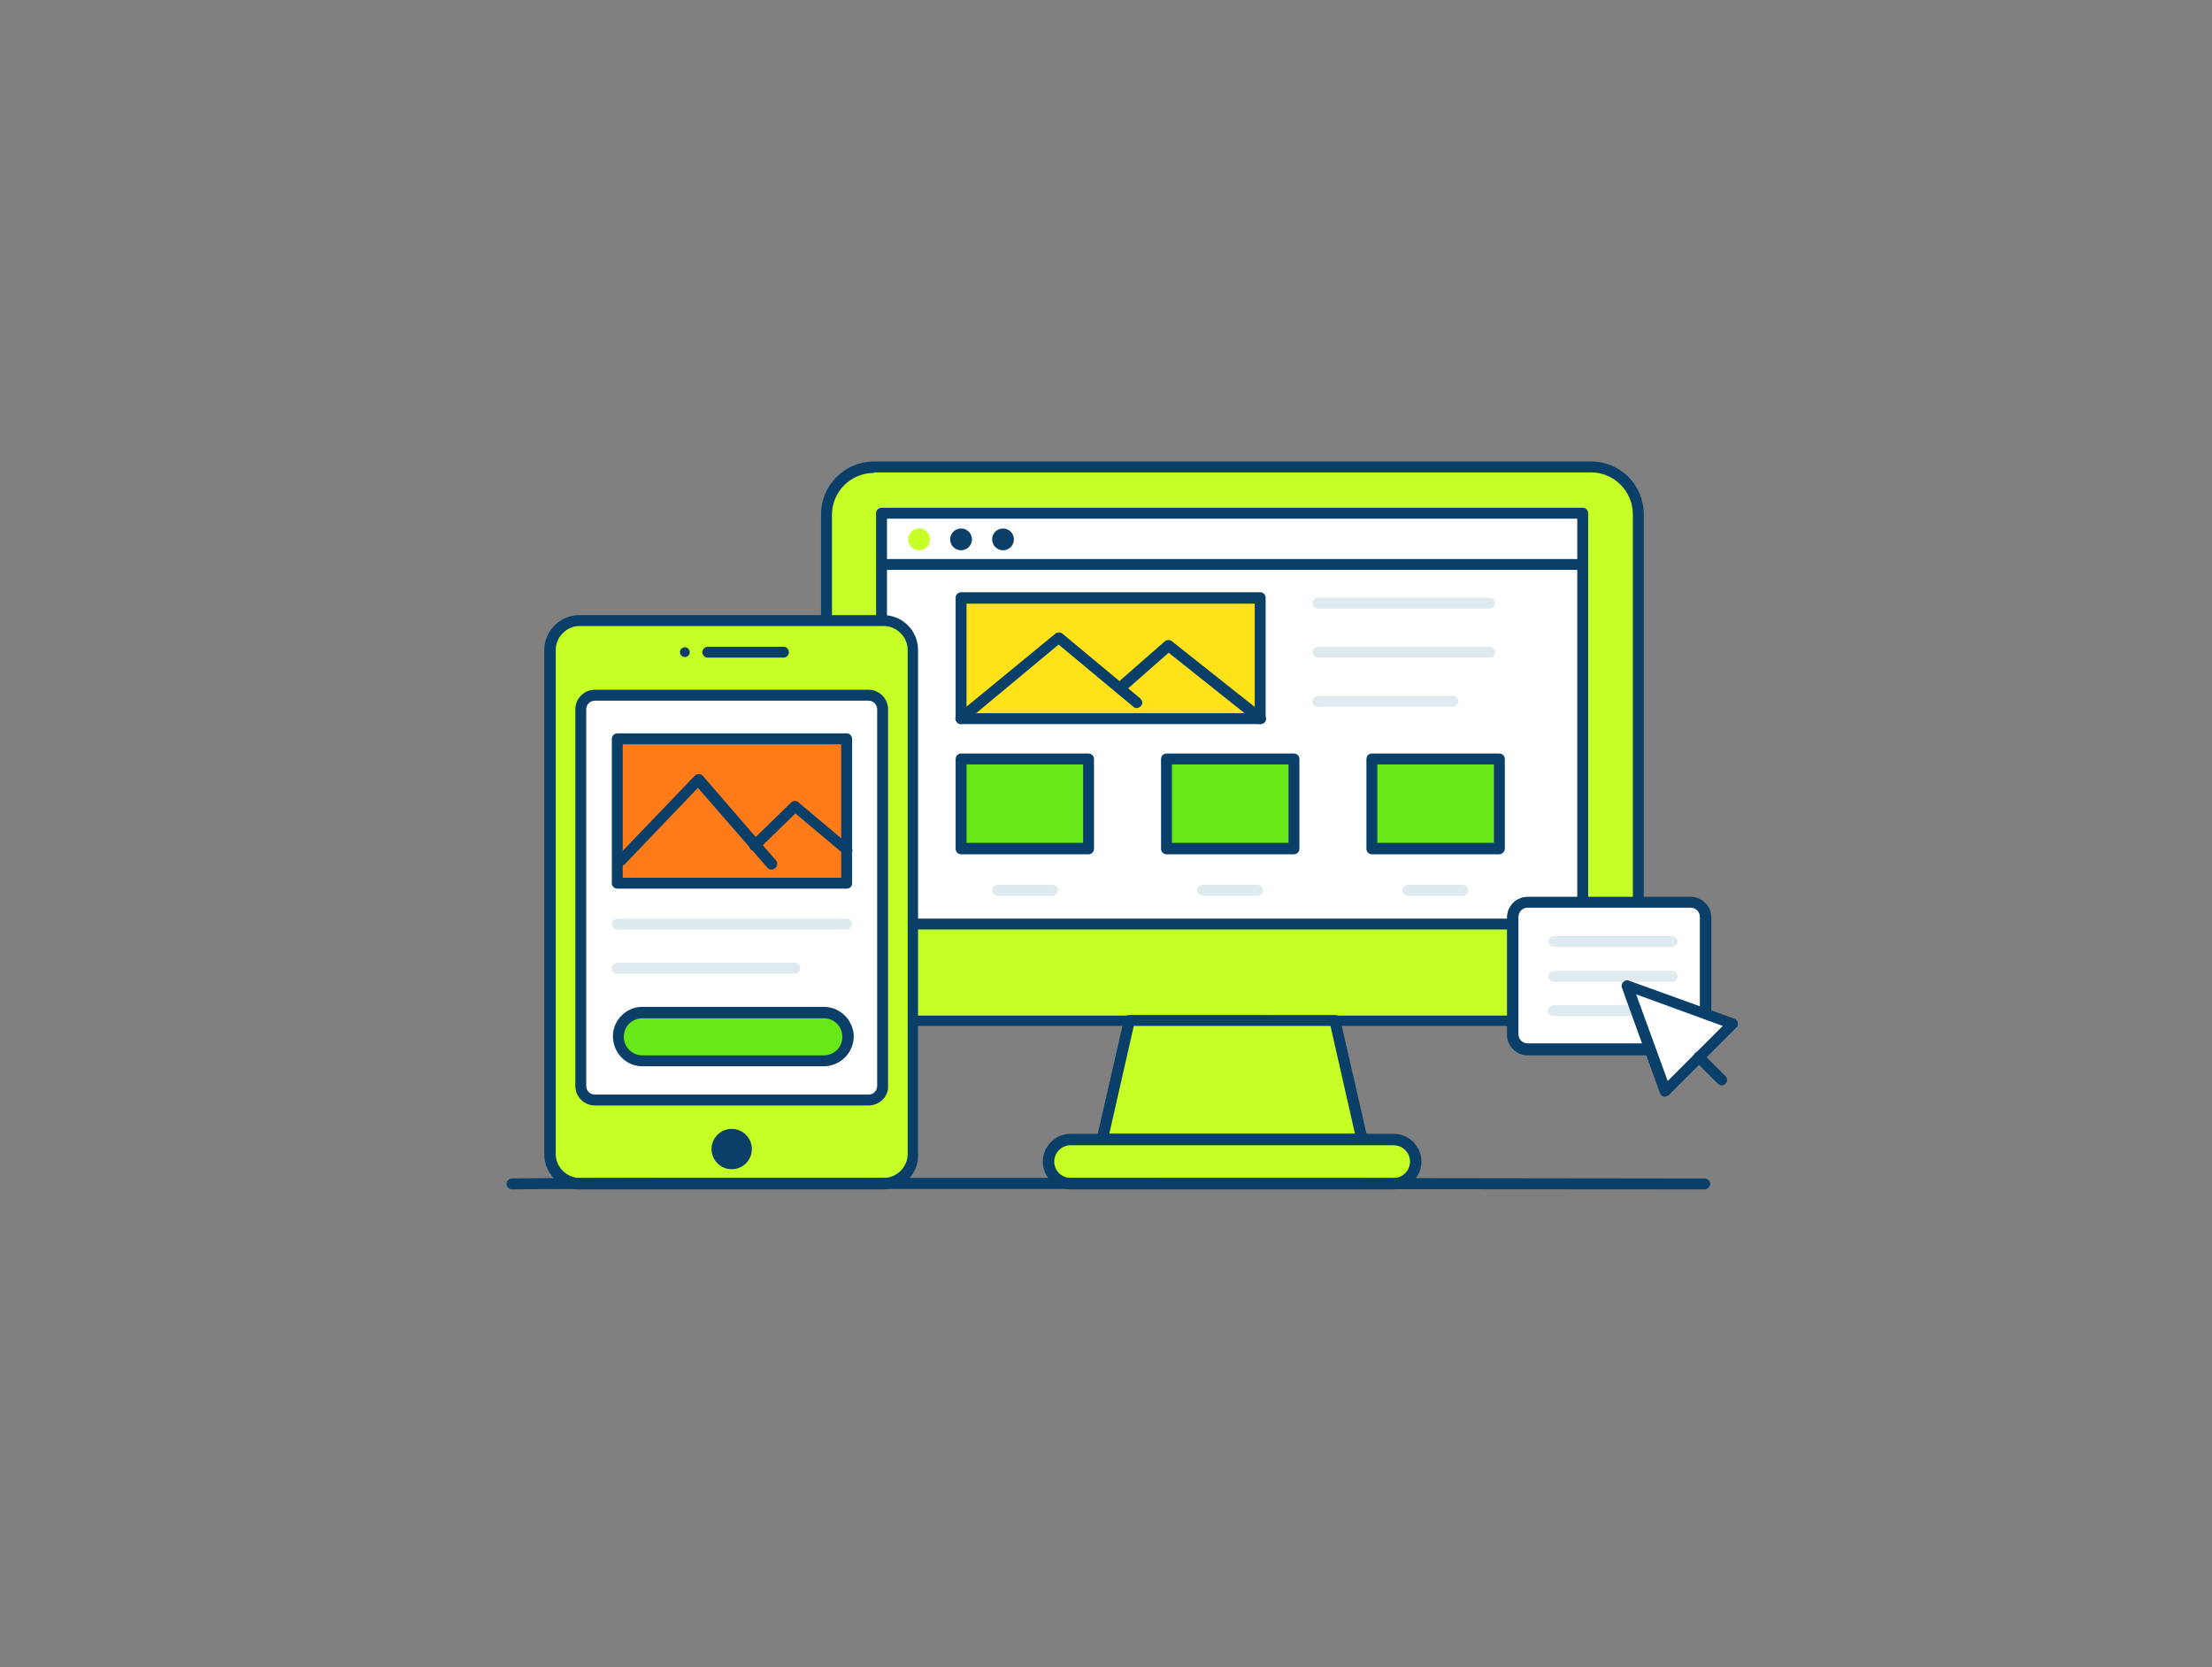 <?xml version="1.0" encoding="utf-8"?>
<!-- Generator: Adobe Illustrator 21.1.0, SVG Export Plug-In . SVG Version: 6.00 Build 0)  -->
<svg version="1.1" id="Capa_1" xmlns="http://www.w3.org/2000/svg" xmlns:xlink="http://www.w3.org/1999/xlink" x="0px" y="0px"
	 viewBox="0 0 406 306" style="enable-background:new 0 0 406 306;" xml:space="preserve">
<rect x="0" y="0" width="406" height="306" fill="#808080" stroke="none"/>
<style type="text/css">
	.st0{fill:#C5FF26;}
	.st1{fill:#093F68;}
	.st2{fill:#FFFFFF;}
	.st3{fill:#FFE219;}
	.st4{fill:#DFEAEF;}
	.st5{fill:#68E817;}
	.st6{fill:#FF7A19;}
	.st7{fill:none;}
</style>
<g id="_59_ui_design_outline">
	<path class="st0" d="M160.3,85.8H292c4.8,0,8.7,3.9,8.7,8.7v84.2c0,4.8-3.9,8.7-8.7,8.7H160.3c-4.8,0-8.7-3.9-8.7-8.7V94.4
		C151.6,89.6,155.5,85.8,160.3,85.8z"/>
	<path class="st1" d="M291.9,188.3H160.4c-5.4,0-9.7-4.4-9.7-9.7V94.4c0-5.4,4.4-9.7,9.7-9.7h131.6c5.4,0,9.7,4.3,9.7,9.7v84.2
		C301.7,184,297.3,188.3,291.9,188.3z M160.4,86.8c-4.2,0-7.7,3.4-7.7,7.7v84.2c0,4.2,3.4,7.7,7.7,7.7h131.6c4.2,0,7.7-3.4,7.7-7.7
		V94.4c0-4.2-3.4-7.7-7.7-7.7H160.4z"/>
	<polygon class="st0" points="249.9,209.1 202.3,209.1 207.3,187.3 245,187.3 	"/>
	<path class="st1" d="M249.9,210.2h-47.6c-0.3,0-0.6-0.1-0.8-0.4c-0.2-0.2-0.3-0.6-0.2-0.9l5-21.8c0.1-0.5,0.5-0.8,1-0.8H245
		c0.5,0,0.9,0.3,1,0.8l5,21.8c0.1,0.3,0,0.6-0.2,0.9C250.6,210,250.3,210.2,249.9,210.2z M203.6,208.1h45.1l-4.5-19.8h-36.1
		L203.6,208.1z"/>
	<rect x="161.8" y="94.2" class="st2" width="128.7" height="75.4"/>
	<path class="st1" d="M290.5,170.6H161.8c-0.6,0-1-0.5-1-1V94.2c0-0.6,0.5-1,1-1h128.7c0.6,0,1,0.5,1,1v75.4
		C291.5,170.1,291,170.6,290.5,170.6z M162.8,168.6h126.7V95.2H162.8V168.6z"/>
	<path class="st0" d="M196.5,209.1h59.3c2.3,0,4.1,1.8,4.1,4.1v0c0,2.3-1.8,4.1-4.1,4.1h-59.3c-2.3,0-4.1-1.8-4.1-4.1v0
		C192.4,211,194.2,209.1,196.5,209.1z"/>
	<path class="st1" d="M255.8,218.3h-59.3c-2.8,0-5.1-2.3-5.1-5.1c0-2.8,2.3-5.1,5.1-5.1h59.3c2.8,0,5.1,2.3,5.1,5.1
		C260.9,216,258.6,218.3,255.8,218.3z M196.5,210.2c-1.7,0-3,1.4-3,3c0,1.7,1.4,3,3,3h59.3c1.7,0,3-1.4,3-3c0-1.7-1.4-3-3-3l0,0
		H196.5z"/>
	<path class="st1" d="M289.9,104.6H162.4c-0.6,0-1-0.5-1-1c0-0.6,0.5-1,1-1h127.5c0.6,0,1,0.5,1,1
		C290.9,104.2,290.4,104.6,289.9,104.6z"/>
	<circle class="st0" cx="168.7" cy="99" r="2"/>
	<circle class="st1" cx="176.4" cy="99" r="2"/>
	<circle class="st1" cx="184.1" cy="99" r="2"/>
	<rect x="176.4" y="109.7" class="st3" width="54.9" height="22.2"/>
	<path class="st1" d="M231.3,132.9h-54.9c-0.6,0-1-0.5-1-1v-22.2c0-0.6,0.5-1,1-1h54.9c0.6,0,1,0.5,1,1v22.2
		C232.3,132.5,231.9,132.9,231.3,132.9z M177.4,130.9h52.9v-20.1h-52.9V130.9z"/>
	<path class="st1" d="M176.4,132.9c-0.3,0-0.6-0.1-0.8-0.4c-0.4-0.4-0.3-1.1,0.1-1.4c0,0,0,0,0,0l18-14.8c0.4-0.3,0.9-0.3,1.3,0
		l14.3,11.9c0.4,0.4,0.5,1,0.1,1.4c-0.4,0.4-1,0.5-1.4,0.1l-13.7-11.4L177,132.7C176.9,132.8,176.6,132.9,176.4,132.9z"/>
	<path class="st1" d="M231.3,132.9c-0.2,0-0.4-0.1-0.6-0.2l-16.2-12.9l-8.3,7.3c-0.4,0.4-1.1,0.3-1.4-0.2c-0.3-0.4-0.3-1,0.1-1.4
		l8.9-7.8c0.4-0.3,0.9-0.3,1.3,0l16.9,13.4c0.4,0.4,0.5,1,0.2,1.4C231.9,132.8,231.6,132.9,231.3,132.9L231.3,132.9z"/>
	<path class="st4" d="M273.4,111.7h-31.5c-0.6,0-1-0.5-1-1s0.5-1,1-1h31.5c0.6,0,1,0.5,1,1S274,111.7,273.4,111.7z"/>
	<path class="st4" d="M273.4,120.7h-31.5c-0.6,0-1-0.5-1-1s0.5-1,1-1h31.5c0.6,0,1,0.5,1,1S274,120.7,273.4,120.7z"/>
	<path class="st4" d="M266.7,129.7h-24.8c-0.6,0-1-0.5-1-1s0.5-1,1-1h24.8c0.6,0,1,0.5,1,1S267.3,129.7,266.7,129.7z"/>
	<rect x="176.4" y="139.3" class="st5" width="23.4" height="16.5"/>
	<path class="st1" d="M199.8,156.8h-23.4c-0.6,0-1-0.5-1-1v-16.5c0-0.6,0.5-1,1-1h23.4c0.6,0,1,0.5,1,1v16.5
		C200.8,156.3,200.4,156.8,199.8,156.8z M177.4,154.7h21.4v-14.4h-21.4V154.7z"/>
	<rect x="214.1" y="139.3" class="st5" width="23.4" height="16.5"/>
	<path class="st1" d="M237.5,156.8h-23.4c-0.6,0-1-0.5-1-1v-16.5c0-0.6,0.5-1,1-1h23.4c0.6,0,1,0.5,1,1v16.5
		C238.5,156.3,238.1,156.8,237.5,156.8z M215.1,154.7h21.4v-14.4h-21.4L215.1,154.7z"/>
	<rect x="251.8" y="139.3" class="st5" width="23.4" height="16.5"/>
	<path class="st1" d="M275.2,156.8h-23.4c-0.6,0-1-0.5-1-1v-16.5c0-0.6,0.5-1,1-1h23.4c0.6,0,1,0.5,1,1v16.5
		C276.2,156.3,275.7,156.8,275.2,156.8z M252.8,154.7h21.4v-14.4h-21.4L252.8,154.7z"/>
	<path class="st4" d="M193.2,164.4h-10.1c-0.6,0-1-0.5-1-1s0.5-1,1-1h10.1c0.6,0,1,0.5,1,1S193.7,164.4,193.2,164.4L193.2,164.4z"/>
	<path class="st4" d="M230.8,164.4h-10.1c-0.6,0-1-0.5-1-1s0.5-1,1-1h10.1c0.6,0,1,0.5,1,1S231.4,164.4,230.8,164.4z"/>
	<path class="st4" d="M268.5,164.4h-10.1c-0.6,0-1-0.5-1-1s0.5-1,1-1h10.1c0.6,0,1,0.5,1,1S269.1,164.4,268.5,164.4z"/>
	<path class="st0" d="M106.4,113.9h55.9c3,0,5.4,2.4,5.4,5.4v92.6c0,3-2.4,5.4-5.4,5.4h-55.9c-3,0-5.4-2.4-5.4-5.4v-92.6
		C101,116.3,103.4,113.9,106.4,113.9z"/>
	<path class="st1" d="M162.2,218.3h-55.8c-3.6,0-6.5-2.9-6.5-6.4c0,0,0,0,0-0.1v-92.5c0-3.5,2.9-6.4,6.4-6.4h55.8
		c3.6,0,6.4,2.9,6.4,6.4v92.5C168.7,215.4,165.8,218.3,162.2,218.3z M106.4,114.9c-2.4,0-4.4,2-4.4,4.4v92.5c0,2.4,2,4.4,4.4,4.4
		h55.8c2.4,0,4.4-2,4.4-4.4v-92.5c0-2.4-2-4.4-4.4-4.4H106.4z"/>
	<path class="st2" d="M109.2,127.6h50.3c1.4,0,2.6,1.2,2.6,2.6v69.1c0,1.4-1.2,2.6-2.6,2.6h-50.3c-1.4,0-2.6-1.2-2.6-2.6v-69.1
		C106.6,128.8,107.8,127.6,109.2,127.6z"/>
	<path class="st1" d="M159.4,202.9h-50.2c-2,0-3.6-1.6-3.6-3.6v-69.1c0-2,1.6-3.6,3.6-3.6h50.2c2,0,3.6,1.6,3.6,3.6v69.1
		C163.1,201.3,161.4,202.9,159.4,202.9C159.4,202.9,159.4,202.9,159.4,202.9z M109.2,128.6c-0.9,0-1.6,0.7-1.6,1.6v69.1
		c0,0.9,0.7,1.6,1.6,1.6h50.2c0.9,0,1.6-0.7,1.6-1.6c0,0,0,0,0,0v-69.1c0-0.9-0.7-1.6-1.6-1.6c0,0,0,0,0,0L109.2,128.6z"/>
	<circle class="st1" cx="125.7" cy="119.7" r="0.9"/>
	<path class="st1" d="M143.8,120.7h-13.9c-0.6,0-1-0.5-1-1s0.5-1,1-1h13.9c0.6,0,1,0.5,1,1S144.4,120.7,143.8,120.7L143.8,120.7z"/>
	<circle class="st1" cx="134.3" cy="210.9" r="3.7"/>
	<rect x="113.3" y="135.6" class="st6" width="42.1" height="26.5"/>
	<path class="st1" d="M155.4,163.1h-42.1c-0.6,0-1-0.5-1-1v-26.5c0-0.6,0.5-1,1-1h42.1c0.6,0,1,0.5,1,1v26.5
		C156.4,162.7,156,163.1,155.4,163.1z M114.3,161.1h40.1v-24.5h-40.1V161.1z"/>
	<path class="st5" d="M117.7,185.9H151c2.4,0,4.4,2,4.4,4.4v0c0,2.4-2,4.4-4.4,4.4h-33.3c-2.4,0-4.4-2-4.4-4.4v0
		C113.3,187.8,115.3,185.9,117.7,185.9z"/>
	<path class="st1" d="M151,195.7h-33.3c-3-0.1-5.3-2.7-5.2-5.7c0.1-2.8,2.4-5.1,5.2-5.2H151c3-0.1,5.5,2.2,5.7,5.2
		c0.1,3-2.2,5.5-5.2,5.7C151.3,195.7,151.2,195.7,151,195.7L151,195.7z M117.7,186.9c-1.9,0.1-3.3,1.7-3.2,3.6
		c0.1,1.7,1.5,3.1,3.2,3.2H151c1.9,0.1,3.5-1.3,3.6-3.2c0.1-1.9-1.3-3.5-3.2-3.6c-0.1,0-0.2,0-0.4,0H117.7z"/>
	<path class="st4" d="M155.4,170.6h-42.1c-0.6,0-1-0.5-1-1s0.5-1,1-1h42.1c0.6,0,1,0.5,1,1S156,170.6,155.4,170.6z"/>
	<path class="st4" d="M145.9,178.7h-32.6c-0.6,0-1-0.5-1-1s0.5-1,1-1h32.6c0.6,0,1,0.5,1,1S146.5,178.7,145.9,178.7L145.9,178.7z"/>
	<path class="st1" d="M141.6,159.6c-0.3,0-0.6-0.1-0.8-0.4l-12.7-14.6l-13.4,14c-0.4,0.4-1,0.4-1.4,0c-0.4-0.4-0.4-1,0-1.4l0,0
		l14.2-14.8c0.4-0.4,1-0.4,1.4-0.1c0,0,0,0,0.1,0.1l13.4,15.5c0.4,0.4,0.3,1.1-0.1,1.4C142.1,159.5,141.9,159.6,141.6,159.6z"/>
	<path class="st1" d="M155.4,156.9c-0.2,0-0.5-0.1-0.6-0.2l-8.8-7.4l-6.8,6.6c-0.4,0.4-1,0.4-1.4,0s-0.4-1,0-1.4l7.4-7.2
		c0.4-0.4,1-0.4,1.4,0l9.5,8c0.4,0.4,0.5,1,0.1,1.4C156,156.8,155.7,156.9,155.4,156.9L155.4,156.9z"/>
	<path class="st1" d="M94,218.3c-0.5,0-0.9-0.4-1-0.8c-0.1-0.6,0.3-1.1,0.8-1.2c0,0,0,0,0,0c1-0.2,168-0.1,219.1,0c0.6,0,1,0.5,1,1
		s-0.5,1-1,1l0,0c-2.2,0-215.9-0.2-218.9,0H94z"/>
	<path class="st2" d="M280.4,165.6h29.9c1.5,0,2.8,1.2,2.8,2.8v21.5c0,1.5-1.2,2.8-2.8,2.8h-29.9c-1.5,0-2.8-1.2-2.8-2.8v-21.5
		C277.6,166.9,278.8,165.6,280.4,165.6z"/>
	<path class="st1" d="M310.3,193.7h-29.9c-2.1,0-3.8-1.7-3.8-3.8v-21.5c0-2.1,1.7-3.8,3.8-3.8h29.9c2.1,0,3.8,1.7,3.8,3.8v21.5
		C314,192,312.4,193.7,310.3,193.7z M280.4,166.6c-1,0-1.7,0.8-1.7,1.7l0,0v21.5c0,1,0.8,1.7,1.7,1.7l0,0h29.9c1,0,1.7-0.8,1.7-1.7
		l0,0v-21.5c0-1-0.8-1.7-1.7-1.7l0,0L280.4,166.6z"/>
	<path class="st4" d="M306.9,173.8h-21.7c-0.6,0-1-0.5-1-1s0.5-1,1-1h21.7c0.6,0,1,0.5,1,1S307.4,173.8,306.9,173.8z"/>
	<path class="st4" d="M306.9,180.2h-21.7c-0.6,0-1-0.5-1-1s0.5-1,1-1h21.7c0.6,0,1,0.5,1,1S307.4,180.2,306.9,180.2z"/>
	<path class="st4" d="M300.9,186.5h-15.8c-0.6,0-1-0.5-1-1s0.5-1,1-1h15.8c0.6,0,1,0.5,1,1S301.5,186.5,300.9,186.5z"/>
	<polygon class="st2" points="318,187.9 305.6,200.2 298.6,180.8 	"/>
	<path class="st1" d="M305.6,201.3h-0.2c-0.3-0.1-0.6-0.3-0.7-0.6l-7-19.4c-0.2-0.5,0.1-1.1,0.6-1.3c0.2-0.1,0.5-0.1,0.7,0l19.4,7
		c0.5,0.2,0.7,0.8,0.5,1.3c0,0.1-0.1,0.2-0.2,0.3l-12.4,12.4C306.1,201.1,305.9,201.2,305.6,201.3z M300.3,182.5l5.8,15.9l10.1-10.1
		L300.3,182.5z"/>
	<line class="st7" x1="311.8" y1="194" x2="316" y2="198.2"/>
	<path class="st1" d="M316,199.2c-0.3,0-0.5-0.1-0.7-0.3l-4.2-4.2c-0.4-0.4-0.4-1,0-1.4c0,0,0,0,0,0c0.4-0.4,1-0.4,1.4,0l4.2,4.2
		c0.4,0.4,0.4,1,0,1.4C316.5,199.1,316.3,199.2,316,199.2z"/>
</g>
</svg>
